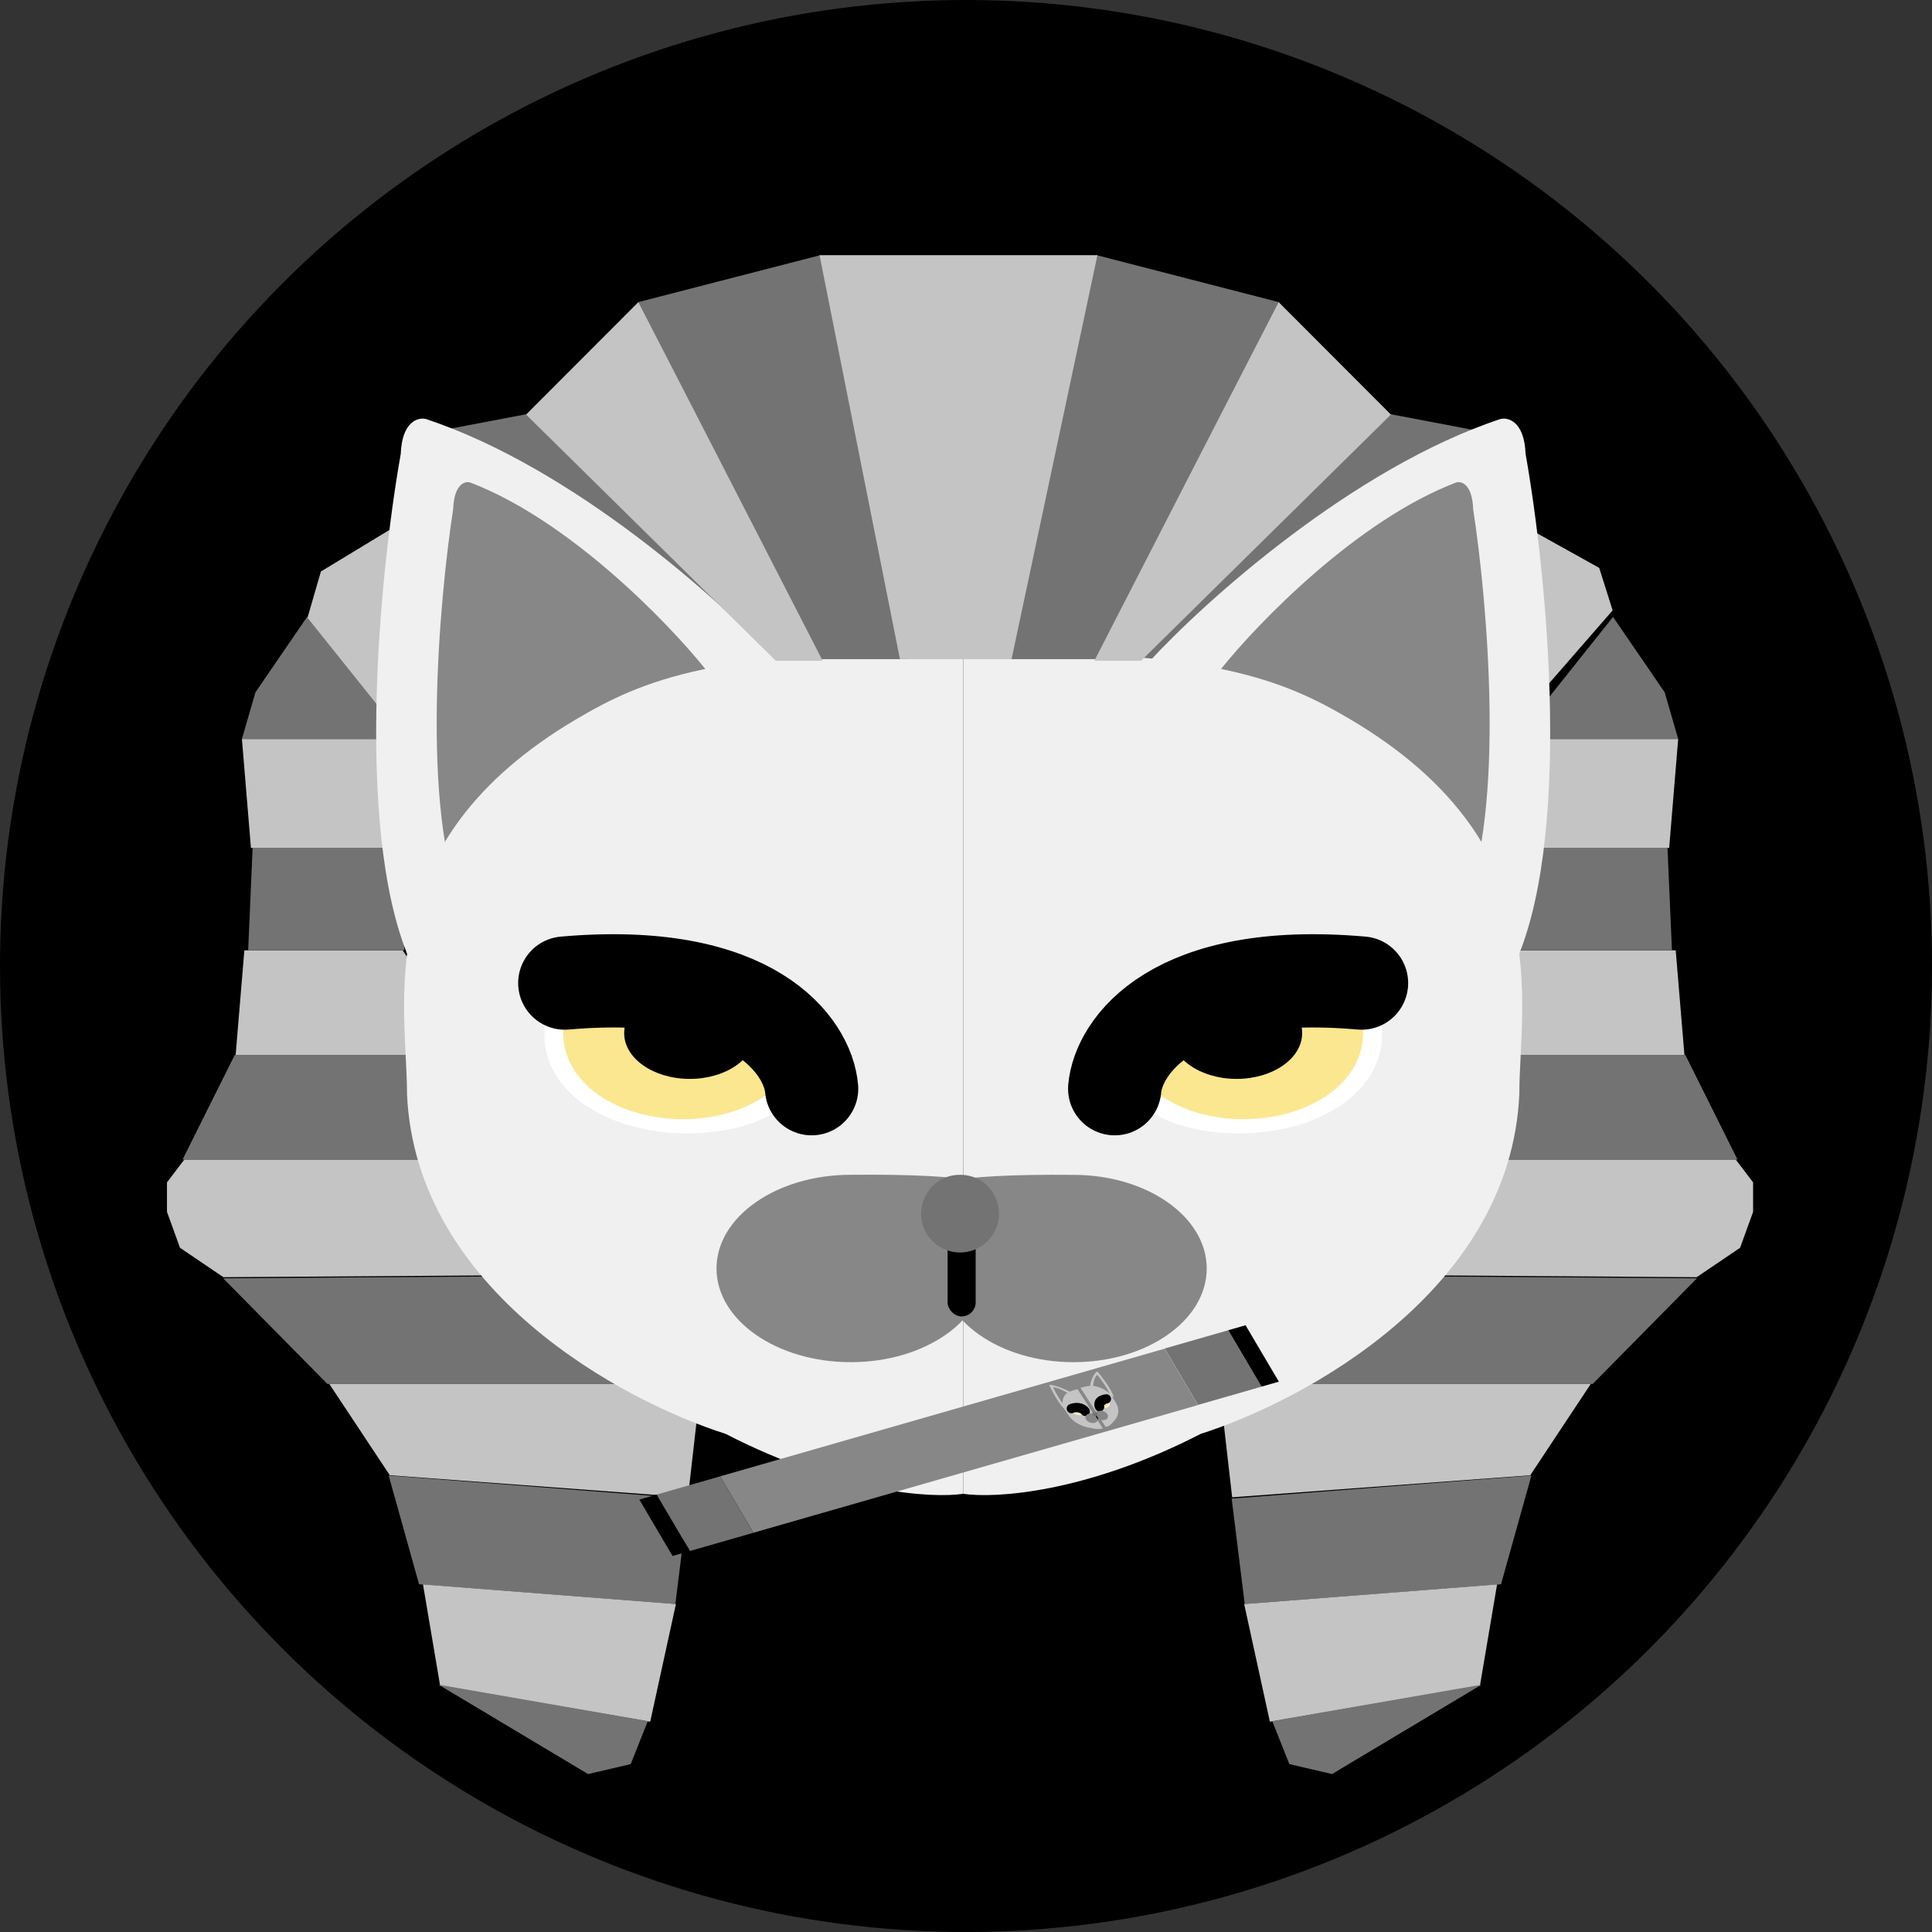 <svg width="145" height="145" viewBox="0 0 145 145" fill="none" xmlns="http://www.w3.org/2000/svg">
<rect x="0" y="0" width="145" height="145" fill="#333333" stroke="none"/>
<circle cx="72.5" cy="72.5" r="72.5" fill="black"/>
<path d="M39.482 31.091L33.037 32.317L53.154 50.062L58.228 49.572L39.482 31.091Z" fill="#737373"/>
<path d="M104.391 31.091L110.836 32.317L90.719 50.062L85.644 49.572L104.391 31.091Z" fill="#737373"/>
<path d="M104.533 87.024H130.27L131.574 88.742V90.95L130.596 93.648L127.338 95.856L91.502 95.611L104.533 87.024Z" fill="#C4C4C4"/>
<path d="M108.867 79.174H126.487L130.402 87.024H104.625L108.867 79.174Z" fill="#737373"/>
<path d="M91.502 95.692L127.356 95.94L119.533 103.87H91.502V95.692Z" fill="#737373"/>
<path d="M91.502 103.87H119.388L114.848 110.721L92.475 112.375L91.502 103.87Z" fill="#C4C4C4"/>
<path d="M92.439 112.471L114.936 110.739L112.654 118.904L93.418 120.389L92.439 112.471Z" fill="#737373"/>
<path d="M93.377 120.388L112.358 118.916L111.071 126.521L95.307 129.22L93.377 120.388Z" fill="#C4C4C4"/>
<path d="M95.486 129.171L111.187 126.439L99.972 133.145L96.768 132.4L95.486 129.171Z" fill="#737373"/>
<path d="M113.886 71.323H125.765L126.419 79.174H108.609L113.886 71.323Z" fill="#C4C4C4"/>
<path d="M113.766 63.637H125.148L125.482 71.323H113.766V63.637Z" fill="#737373"/>
<path d="M113.766 55.459H125.951L125.274 63.636H113.766V55.459Z" fill="#C4C4C4"/>
<path d="M39.572 87.024H13.835L12.532 88.742V90.95L13.509 93.648L16.767 95.856L52.603 95.611L39.572 87.024Z" fill="#C4C4C4"/>
<path d="M35.239 79.174H17.619L13.703 87.024H39.48L35.239 79.174Z" fill="#737373"/>
<path d="M52.603 95.692L16.75 95.94L24.573 103.87H52.603V95.692Z" fill="#737373"/>
<path d="M52.603 103.87H24.717L29.257 110.721L51.631 112.375L52.603 103.87Z" fill="#C4C4C4"/>
<path d="M51.666 112.471L29.17 110.739L31.452 118.904L50.688 120.389L51.666 112.471Z" fill="#737373"/>
<path d="M50.728 120.388L31.747 118.916L33.034 126.521L48.798 129.22L50.728 120.388Z" fill="#C4C4C4"/>
<path d="M48.619 129.171L32.919 126.439L44.133 133.145L47.337 132.4L48.619 129.171Z" fill="#737373"/>
<path d="M30.219 71.323H18.34L17.686 79.174H35.496L30.219 71.323Z" fill="#C4C4C4"/>
<path d="M30.342 63.637H18.96L18.625 71.323H30.342V63.637Z" fill="#737373"/>
<path d="M30.342 55.459H18.156L18.833 63.636H30.342V55.459Z" fill="#C4C4C4"/>
<path d="M23.047 46.301L19.172 51.958L18.156 55.459H30.342L23.047 46.301Z" fill="#737373"/>
<path d="M29.521 39.595L24.085 42.892L23.077 46.368L30.342 55.459L29.521 39.595Z" fill="#C4C4C4"/>
<path d="M114.586 39.595L120.023 42.62L121.031 45.81L113.766 54.151L114.586 39.595Z" fill="#C4C4C4"/>
<path d="M121.061 46.301L124.936 51.958L125.951 55.459H113.766L121.061 46.301Z" fill="#737373"/>
<path d="M112.621 31.444C101.553 35.105 90.422 45.12 86.24 49.67L113.442 72.882C118.132 63.466 116.1 43.077 114.497 34.059C114.403 31.64 113.207 31.308 112.621 31.444Z" fill="#F0F0F0"/>
<path d="M109.306 36.205C101.891 39.019 94.434 46.718 91.633 50.216L109.856 68.06C112.998 60.822 111.636 45.147 110.563 38.215C110.5 36.355 109.699 36.1 109.306 36.205Z" fill="#878787"/>
<path d="M72.287 112.112V49.016C90.766 48.624 96.397 51.059 101.365 54.002C116.959 63.237 114.028 75.252 114.028 82.117C113.371 96.894 97.808 105.165 90.109 107.617C81.479 112.063 74.632 112.467 72.287 112.112Z" fill="#F0F0F0"/>
<path d="M103.71 77.738C103.71 81.935 98.99 85.059 92.996 85.059C87.002 85.059 83.66 82.117 83.66 79.747C84.078 78.728 87.171 74.843 94.33 73.536C102.296 73.127 103.71 73.542 103.71 77.738Z" fill="white"/>
<path d="M102.302 77.54C102.302 81.242 98.325 83.997 93.274 83.997C88.223 83.997 84.715 81.055 84.715 78.521C85.067 77.622 89.747 73.617 94.798 73.617C99.849 73.617 102.302 73.839 102.302 77.54Z" fill="#FBE790"/>
<ellipse cx="92.805" cy="77.54" rx="4.924" ry="3.433" fill="black"/>
<path d="M83.66 81.709C83.934 78.549 88.022 72.538 102.185 73.781" stroke="black" stroke-width="7" stroke-linecap="round"/>
<path d="M31.953 31.444C43.021 35.105 54.152 45.12 58.334 49.67L31.132 72.882C26.442 63.466 28.475 43.077 30.077 34.059C30.171 31.64 31.367 31.308 31.953 31.444Z" fill="#F0F0F0"/>
<path d="M35.268 36.205C42.683 39.019 50.14 46.718 52.941 50.216L34.718 68.06C31.576 60.822 32.938 45.147 34.011 38.215C34.074 36.355 34.875 36.1 35.268 36.205Z" fill="#878787"/>
<path d="M72.287 112.112V49.016C53.809 48.624 48.177 51.059 43.209 54.002C27.615 63.237 30.547 75.252 30.547 82.117C31.203 96.894 46.766 105.165 54.465 107.617C63.095 112.063 69.942 112.467 72.287 112.112Z" fill="#F0F0F0"/>
<path d="M40.865 77.738C40.865 81.935 45.584 85.059 51.578 85.059C57.572 85.059 60.914 82.117 60.914 79.747C60.497 78.728 57.403 74.843 50.244 73.536C42.278 73.127 40.865 73.542 40.865 77.738Z" fill="white"/>
<path d="M42.272 77.54C42.272 81.242 46.249 83.997 51.3 83.997C56.351 83.997 59.859 81.055 59.859 78.521C59.508 77.622 54.827 73.617 49.776 73.617C44.725 73.617 42.272 73.839 42.272 77.54Z" fill="#FBE790"/>
<ellipse rx="4.924" ry="3.433" transform="matrix(-1 0 0 1 51.769 77.54)" fill="black"/>
<path d="M60.914 81.709C60.641 78.549 56.552 72.538 42.389 73.781" stroke="black" stroke-width="7" stroke-linecap="round"/>
<path d="M73.928 95.201C73.928 99.085 69.417 102.234 63.852 102.234C58.287 102.234 53.775 99.085 53.775 95.201C53.775 91.317 58.287 88.169 63.852 88.169C82.716 88.005 73.928 91.317 73.928 95.201Z" fill="#878787"/>
<path d="M70.567 95.204C70.567 99.087 75.044 102.234 80.567 102.234C86.09 102.234 90.566 99.087 90.566 95.204C90.566 91.322 86.09 88.175 80.567 88.175C61.847 88.011 70.567 91.322 70.567 95.204Z" fill="#878787"/>
<rect x="71.117" y="89.641" width="2.109" height="9.159" rx="1.055" fill="black"/>
<path d="M74.023 93.237C72.908 94.257 71.2 94.257 70.086 93.237V93.237C68.122 91.441 69.393 88.169 72.054 88.169V88.169C74.715 88.169 75.986 91.441 74.023 93.237V93.237Z" fill="#737373"/>
<path d="M61.569 19.151L47.917 22.671L61.569 49.471H68.07L61.569 19.151Z" fill="#737373"/>
<path d="M47.916 22.668L39.48 31.118L58.227 49.594H61.742L47.916 22.668Z" fill="#C4C4C4"/>
<path d="M82.304 19.151L95.956 22.671L82.304 49.471H75.803L82.304 19.151Z" fill="#737373"/>
<path d="M95.957 22.668L104.393 31.118L85.646 49.594H82.131L95.957 22.668Z" fill="#C4C4C4"/>
<path d="M61.508 19.151H82.364L75.919 49.471H67.542L61.508 19.151Z" fill="#C4C4C4"/>
<rect width="4.96" height="4.917" transform="matrix(0.961 -0.276 0.508 0.861 49.281 112.172)" fill="#737373"/>
<rect width="4.96" height="4.917" transform="matrix(0.961 -0.276 0.508 0.861 87.414 101.207)" fill="#737373"/>
<rect width="1.353" height="4.917" transform="matrix(0.961 -0.276 0.508 0.861 47.98 112.546)" fill="black"/>
<rect width="1.353" height="4.917" transform="matrix(0.961 -0.276 0.508 0.861 92.182 99.836)" fill="black"/>
<rect width="34.719" height="4.917" transform="matrix(0.961 -0.276 0.508 0.861 54.049 110.801)" fill="#878787"/>
<path d="M82.307 102.944C81.975 103.23 81.832 103.814 81.802 104.07L83.588 104.872C83.492 104.383 82.796 103.451 82.461 103.046C82.384 102.934 82.326 102.931 82.307 102.944Z" fill="#C4C4C4"/>
<path d="M82.322 103.204C82.112 103.411 82.047 103.847 82.04 104.039L83.295 104.68C83.204 104.311 82.681 103.596 82.432 103.284C82.374 103.198 82.334 103.195 82.322 103.204Z" fill="#878787"/>
<path d="M82.981 107.097L81.091 104.156C81.814 103.946 82.11 104.001 82.396 104.087C83.292 104.355 83.536 104.946 83.741 105.266C84.158 105.961 83.787 106.508 83.555 106.702C83.345 106.999 83.085 107.089 82.981 107.097Z" fill="#C4C4C4"/>
<path d="M83.216 105.168C83.356 105.376 83.266 105.579 83.02 105.64C82.774 105.701 82.539 105.59 82.46 105.472C82.444 105.417 82.442 105.193 82.692 105.055C83.005 104.954 83.077 104.96 83.216 105.168Z" fill="white"/>
<path d="M83.154 105.175C83.277 105.358 83.205 105.535 82.998 105.587C82.791 105.638 82.549 105.528 82.465 105.403C82.45 105.355 82.509 105.109 82.716 105.057C82.923 105.006 83.031 104.992 83.154 105.175Z" fill="#FBE790"/>
<ellipse rx="0.204" ry="0.199" transform="matrix(0.98 -0.244 0.565 0.844 82.769 105.279)" fill="black"/>
<path d="M82.527 105.584C82.432 105.422 82.4 105.075 83.033 104.99" stroke="black" stroke-width="0.7" stroke-linecap="round"/>
<path d="M78.796 103.928C79.349 103.984 80.095 104.336 80.399 104.505L80.012 105.874C79.541 105.482 79.008 104.508 78.8 104.07C78.731 103.956 78.769 103.928 78.796 103.928Z" fill="#C4C4C4"/>
<path d="M79.076 104.12C79.454 104.174 79.979 104.455 80.195 104.589L80.006 105.608C79.665 105.303 79.251 104.56 79.086 104.226C79.033 104.139 79.057 104.119 79.076 104.12Z" fill="#878787"/>
<path d="M82.764 107.203L80.874 104.263C80.128 104.436 79.978 104.608 79.868 104.797C79.525 105.389 80.002 105.919 80.207 106.238C80.676 106.92 81.542 107.144 81.922 107.179C82.398 107.296 82.682 107.244 82.764 107.203Z" fill="#C4C4C4"/>
<path d="M80.471 105.925C80.61 106.133 80.908 106.24 81.154 106.179C81.4 106.117 81.439 105.937 81.361 105.82C81.31 105.774 81.054 105.613 80.717 105.621C80.376 105.682 80.332 105.717 80.471 105.925Z" fill="white"/>
<path d="M80.526 105.902C80.649 106.085 80.903 106.181 81.11 106.13C81.317 106.078 81.364 105.897 81.28 105.771C81.236 105.73 80.911 105.58 80.704 105.631C80.497 105.683 80.403 105.719 80.526 105.902Z" fill="#FBE790"/>
<ellipse rx="0.204" ry="0.199" transform="matrix(-0.98 0.244 0.565 0.844 80.927 105.81)" fill="black"/>
<path d="M81.447 105.924C81.329 105.767 80.955 105.506 80.406 105.716" stroke="black" stroke-width="0.7" stroke-linecap="round"/>
<path d="M82.362 106.335C82.485 106.523 82.395 106.724 82.163 106.784C81.93 106.844 81.643 106.74 81.52 106.552C81.398 106.364 81.487 106.164 81.72 106.104C82.503 105.893 82.24 106.148 82.362 106.335Z" fill="#878787"/>
<path d="M82.267 106.34C82.389 106.528 82.675 106.632 82.906 106.572C83.136 106.513 83.224 106.313 83.102 106.125C82.98 105.938 82.694 105.834 82.463 105.893C81.677 106.086 82.145 106.152 82.267 106.34Z" fill="#878787"/>
<rect width="0.081" height="0.488" rx="0.041" transform="matrix(0.969 -0.263 0.53 0.855 82.117 106.097)" fill="black"/>
<path d="M82.362 106.199C82.343 106.277 82.232 106.306 82.13 106.258V106.258C81.995 106.194 81.981 106.048 82.108 106.016V106.016C82.234 105.983 82.387 106.093 82.362 106.199V106.199Z" fill="#737373"/>
</svg>
